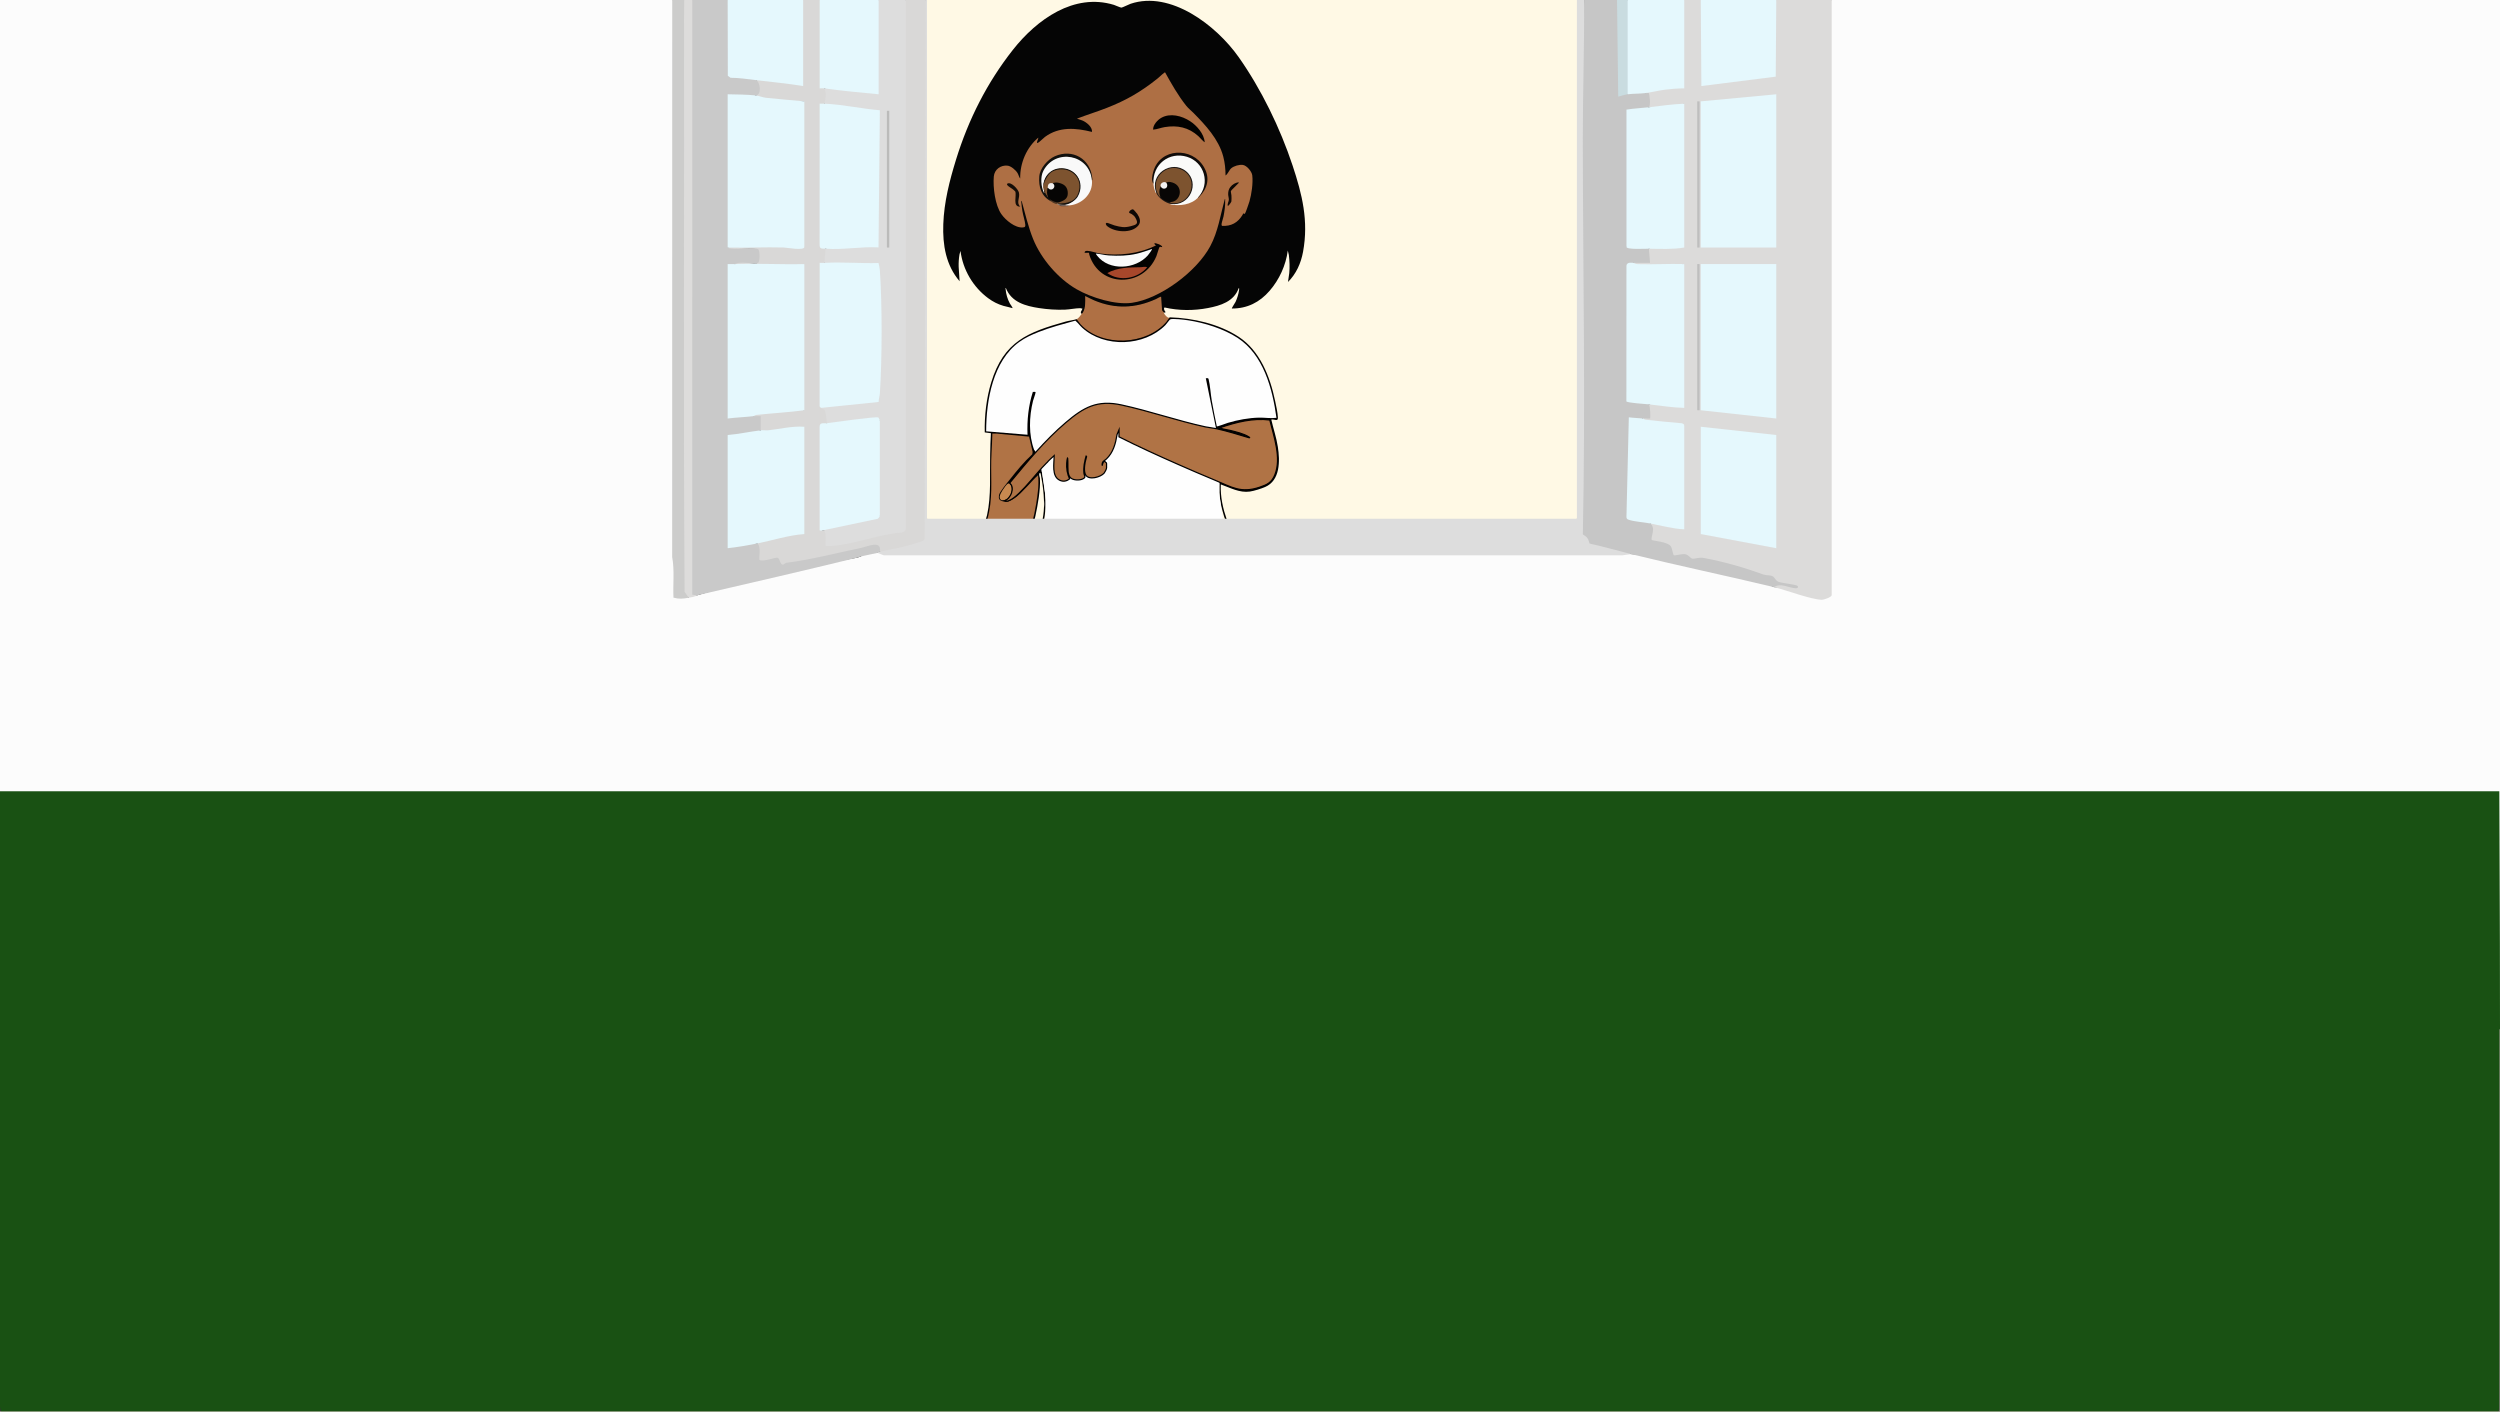 <?xml version="1.0" encoding="UTF-8"?>
<svg id="Ebene_1" xmlns="http://www.w3.org/2000/svg" version="1.1" viewBox="0 0 2034.72 1149.12">
  <rect x="0" y="0" width="2034.72" height="1149.12" fill="#333333" stroke="none"/>
  <!-- Generator: Adobe Illustrator 29.5.1, SVG Export Plug-In . SVG Version: 2.1.0 Build 141)  -->
  <defs>
    <style>
      .st0 {
        fill: #cccccb;
      }

      .st1 {
        fill: #848d79;
      }

      .st2 {
        fill: #100b09;
      }

      .st3 {
        fill: #130c07;
      }

      .st4 {
        fill: #fcfcfc;
      }

      .st5 {
        fill: #c9dce0;
      }

      .st6 {
        fill: #d9d8d7;
      }

      .st7 {
        fill: #080605;
      }

      .st8 {
        fill: #c9c9c9;
      }

      .st9 {
        fill: #a6a6a6;
      }

      .st10 {
        fill: #060504;
      }

      .st11 {
        fill: #050505;
      }

      .st12 {
        fill: #a7472b;
      }

      .st13 {
        fill: #dddcdb;
      }

      .st14 {
        fill: #1b1614;
      }

      .st15 {
        fill: #f3f2f1;
      }

      .st16 {
        fill: #bbbbba;
      }

      .st17 {
        fill: #f9f9f9;
      }

      .st18 {
        fill: #cac8bb;
      }

      .st19 {
        fill: #efefee;
      }

      .st20 {
        fill: #7d532f;
      }

      .st21 {
        fill: #195113;
      }

      .st22 {
        fill: #4c3523;
      }

      .st23 {
        fill: #0d0705;
      }

      .st24 {
        fill: #ae6f44;
      }

      .st25 {
        fill: #fff9e5;
      }

      .st26 {
        fill: #12100d;
      }

      .st27 {
        stroke: #000;
        stroke-miterlimit: 10;
      }

      .st27, .st28 {
        fill: #b07345;
      }

      .st29 {
        fill: #958e8b;
      }

      .st30 {
        fill: #0c0704;
      }

      .st31 {
        fill: #ddd;
      }

      .st32 {
        fill: #020100;
      }

      .st33 {
        fill: #030201;
      }

      .st34 {
        fill: #010000;
      }

      .st35 {
        fill: #fafaf9;
      }

      .st36 {
        fill: #af7044;
      }

      .st37 {
        fill: #e5f8fd;
      }

      .st38 {
        fill: #c6c6c6;
      }

      .st39 {
        fill: #c88950;
      }

      .st40 {
        fill: #fefefe;
      }

      .st41 {
        fill: #fafafa;
      }

      .st42 {
        fill: #dcdbda;
      }

      .st43 {
        fill: #5b473e;
      }

      .st44 {
        fill: #bebebe;
      }

      .st45 {
        fill: #414141;
      }
    </style>
  </defs>
  <path class="st25" d="M1283.44-.04l1.92.92v420.1l-1.92,1.2-.92,1.92h-526.84l-1.2-1.92c-.53-.1-.94-.2-.94-.3-.16-138.9.06-283.28.94-421.92h528.96Z"/>
  <g>
    <path class="st11" d="M947.42,254.5c2.22-.23.73-.9.47-1.57-.33-.82-.93-2.06-.04-2.68,11.61,2.67,23.7,2.69,35.37.45,10.13-1.95,21.06-5.23,24.98-16.25.61.09.26,1.5.21,1.92-.37,2.92-1.59,6.75-2.84,9.39-.29.6-3.26,5.14-3.03,5.34,12.47.08,22.67-5,30.84-14.49,7.82-9.07,13.15-20.6,14.75-32.7l.85,3.59c.58,4.92.8,9.82.34,14.76-.23,2.43-.82,4.84-1.04,7.25,6.69-6.65,10.56-15.24,12.27-24.62,4.61-25.17-.72-46.7-8.54-70.24-10.11-30.46-25.52-62.16-43.86-88.16-18.26-25.89-55.48-54.39-88-43.41-1.44.49-6.65,3.12-7.44,3.12-.89,0-4.83-1.85-6.18-2.26-32.41-9.83-62.67,11.88-82.16,36.64-20.99,26.67-36.15,56.58-46.27,89.37-5.29,17.16-9.71,34.38-10.36,52.51-.61,17.03,2.14,33.33,13.27,46.44l-.76-11.86c-.1-3.39.13-6.76.7-10.1l.8-2.72c1.91,15.42,10.39,29.54,22.55,38.5,3.95,2.91,7.78,4.84,12.45,6.23,2.42.72,4.91,1.06,7.3,1.84.36-.39-1.79-3.15-2.14-3.8-1.94-3.61-3.06-7.43-3.44-11.56-.03-.34-.35-1.05.21-.99,4.6,11.64,16.09,14.6,27.02,16.3,6.83,1.06,14.19,1.55,21.1,1.28,3.97-.16,8.72-1.22,12.48-1.2.5,0,1.1.39,1.67.28-.2,1.76-2.32,2.9-.6,4.32l.68.19c2.48-.85,3.21-11.04,2.76-13.62,19.13,10.59,41.58,10.78,60.66.25l.68,10.09c.3.97,1.22,2.59,2.25,2.16Z"/>
    <path class="st28" d="M815.13,486.47l1.02-1.33c6.59-13.79,13.16-27.67,18.75-41.95,4.95-12.65,8.03-25.38,9.9-38.82.37-2.66,1.94-17.02.28-17.9-.18-.09-3,2.46-3.32,2.67-4.28,4-5.87,5.78-9.84,10.13-3.16,3.09-9.23,8.9-13.81,8.48-6.83-.62-4.84-4.93-1.96-9.11,6.84-9.94,15.9-19.77,24.48-28.59l.42-2.22-2.87-12.47-.45-.52c-9.9-1.18-19.78-2.03-29.65-2.57l-.8.38c-1.05,13.62-1.09,27.21-.96,40.75.23,13.65-1.85,26.86-6.29,39.89l-14.06,47.68c-.46,1.8-.77,3.63-.93,5.48,9.27.39,20.88.53,30.09,0Z"/>
    <path class="st34" d="M951.59,258.82l-.73-.09c-16.43,22.94-57,24.4-73.78,1.07l-.87-.06c-2.27.81-6.26,1.24-8.95,2-30.48,8.62-50.3,15.87-60.55,49.59-3.94,12.95-5.51,27.03-5.24,40.6l5.02.66c-.42,5.73-.43,11.4-.59,17.13-.43,16.37.96,33.62-2.55,49.5l-19.47,66.84c-.26.67.74.39,1.14.41,5.84-21.3,12.74-42.31,18.55-63.62,4.62-16.91,2.84-30.95,3.19-48.22.09-4.37.41-8.89.61-13.25.13-2.82.22-5.66.3-8.48h3.14s26.75,2.46,26.75,2.46l2.9,12.5-.3,1.87c-6.57,6.02-12.32,13.03-17.89,20.04-1.99,2.51-8.82,10.63-9.22,13.27-.45,2.92.28,4.15,2.95,4.92,3.8,1.1,5.46-.02,8.65-1.85,4.18-2.4,7.74-6.52,11.17-10.02,3.02-3.08,5.81-6.52,9.08-9.26.82,7.65-.36,15.62-1.57,23.2-1.76,10.99-4.5,21.05-8.41,31.4-5.8,15.36-13.21,30.05-19.81,45.04.43-.02,1.23.2,1.52-.19,9.25-21.71,21.06-43.01,26.09-66.38,1.9-8.79,4.21-21.56,3.66-30.44-.08-1.35-1.06-3.15-.31-4.34.9-1.43,1.29,2.57,1.41,3.2,1.16,6.1,2.01,12.66,2.18,18.87.28,1.94.28,3.92,0,5.86-.54,16.72-8.92,33.84-13.78,49.74-2.21,7.21-4.73,15.21-6.63,22.44-.5,1.92.55,1.67,1.28.09,2.8-6.12,4.53-15.97,6.62-22.76,4.83-15.68,13.13-32.68,13.71-49.19.29-2.15.28-4.33,0-6.48-.23-7.95-1.71-15.75-2.99-23.58.14-.89,4.17-5.07,5.07-5.88,1.01-.92,2.35-2.04,3.58-2.62v9.1c0,.41.64,2.29.84,2.83,2.29,6.08,8.31,28.78,13.58,25.38.36-.23.44,8.13.66,8.09.38-.06,2.34-7.75,3.38-7.57.96.17,3.4.45,4.31.42.47-.01,4.51-1.33,4.64-1.54.16-.24-.63-.26.48-1.34.15-.15.12,7.54.14,7.53.11-.07,1.78-7.1,2.35-6.93,6.27,1.76,13.07,22.08,14.03,15.05.26-1.88,9.01-25.51,9.39-26.83.08-.29-1.65,13.46-1.1,12.57,2.49-4.05,6.97,6.61,8.06,1.99,26.87,13.39,47.15-31.65,74.81-20.08.6.52.22,6.08.3,7.4,1.13,17.7,9.53,33.8,15.93,49.83,4.64,11.63,9.11,23.44,12.34,35.59l1.22.18c-3.06-12.28-7.7-24.36-12.37-36.08-7.19-18.04-16.75-35.91-15.93-56.15,7.63,2.71,15.33,7.04,23.65,5.82,3.42-.5,9.27-2.34,12.48-3.74,12.28-5.33,12.11-21.13,10.3-32.73-1.17-7.52-3.63-14.72-5.32-22.1,2.39-.63,5.55,2.09,5.38-1.71-.18-4.03-1.41-9.39-2.25-13.41-4.17-19.98-12.4-40.92-29.67-52.26-16.11-10.57-37.18-15.27-56.1-15.86-.38.11-.36.43-.49.56Z"/>
    <path class="st36" d="M947.42,254.5c-.45-.74-1.87-1.38-1.71-3.01l-.68-9.94c-.33-.36-3.61,1.61-4.27,1.9-16.75,7.58-33.23,8.19-50.25,1.02-2.5-1.05-4.84-2.41-7.31-3.54.03,4.71.56,9.2-1.88,13.49-.35.61-.76.75-.95,1.02-.98,1.36-2.49,3.72-4.17,4.32,1.22,1.27,2.24,3.08,3.41,4.33,17.41,18.55,53.17,17,69.74-2.17.78-.91,1.43-2.26,2.23-3.09-1.78-.49-2.98-1.98-4-3.42-.21-.3-.1-.79-.17-.89Z"/>
    <path class="st9" d="M850.88,413.36c.5-1.88.5-4.6,0-6.48.06,2.09.07,4.39,0,6.48Z"/>
    <path class="st45" d="M849.69,413.05c.5-1.66.5-4.18,0-5.86.05,1.93.06,3.93,0,5.86Z"/>
    <path class="st24" d="M876.51,96.57l4.37,1.48c3.23,1.32,8.36,5.27,7.84,9.31-13.17-3.3-26.64-4.45-38.23,4.07-1.24.91-4.88,4.57-5.77,4.83-.51.15-.73.23-.7-.41.06-1.33,1.07-2.56,1.05-3.85-9.5,8.02-14.99,20.59-14.75,33.31-.99-1.2-1.28-2.98-2.14-4.42-1.46-2.45-5.31-5.75-8.14-6.07-5.41-.62-10.67,2.98-11.19,8.78-.78,8.85,1.02,23.35,6.15,30.68,3.49,4.99,11.33,11.44,17.55,10.82,1.61-.16,2.07-.45,1.92-2.27-.25-2.99-1.79-7.52-2.32-10.89-.36-2.33-.77-5.03-.94-7.36-.03-.34-.22-1.15.29-1.07,2.8,10.12,5.4,21.22,9.31,30.93,6.6,16.39,20.52,32.4,35.48,41,11.86,6.81,31.53,12.91,45,11.01,22.82-3.23,52.57-25.25,63.7-46.02,6.46-12.05,8.27-25.34,11.87-38.46.52-.07.28.7.29,1.07.16,4.21-.54,8.99-1.34,13.12-.36,1.88-1.38,4.41-1.59,6.09-.07.57.04,1.07.29,1.57,7.51.46,13.01-2.56,16.89-9.11.19-.32.31-.99.35-1.02.06-.05,1.05.57,1.45.27.45-.33,3.34-8.69,3.69-9.91,1.76-6.15,3.06-15.02,2.31-21.37-.37-3.15-4.48-8-7.63-8.45-2.89-.41-7.25.81-9.51,2.74-1.63,1.4-2.7,4.59-4.61,5.87.01-5.23-.54-10.45-1.88-15.49-3.75-14.17-14.47-25.58-24.34-35.57-2.07-2.1-3.81-3.28-5.78-5.73-6.52-8.13-12.09-17.96-17.17-27.11-.43-.12-.49.12-.75.3-1.76,1.27-3.73,3.32-5.54,4.76-13.56,10.82-25.25,17.57-41.31,23.86-7.98,3.12-16.21,5.63-24.2,8.72Z"/>
    <path class="st40" d="M802.61,351.05l33.67,2.78c-.48-11.83.75-23.64,4.34-34.88.56.2,2.32-.44,2.21.47-.22,1.76-1.56,4.83-2.06,6.82-3.21,12.93-3.72,27.68,1.02,40.22,1.43-.67,6.23,17.27,6.42,18.74,2.58,19.6,3.04,15.09,2.86,31.33-.28,23.93-35.02,76.97-10.32,82.35,16.27,3.55,62.69,4.02,85.73-4.21,6.07-2.17,89.23,64.17,66.6-87.8-2.44-16.42,2.61-22,.52-39.14l-12.21-59.88c1.29.13,1.95-.59,2.3.84,1.24,5.12,1.63,11.97,2.56,17.41,1.2,7,2.67,13.95,4.09,20.91.41.36,7.77-2.48,9-2.85,7.96-2.4,17.08-4.07,25.39-4.25,4.71-.1,9.44.78,14.17.16-3.26-23.97-10.69-51.46-31.61-65.06-11.41-7.42-27.07-12.33-40.39-14.33-2.45-.37-13.06-1.71-14.58-.68-.65.44-2.83,3.64-3.84,4.66-17.22,17.37-49.45,18.62-67.63,2.14-2-1.82-3.61-4.17-5.65-5.83-10.01,2.77-20.13,5.42-29.82,9.22-5.55,2.18-11.04,4.67-15.91,8.21-21.24,15.44-26.84,47.39-26.84,72.62Z"/>
    <path class="st39" d="M819.9,406.27l.12-.41c3.26-2.08,4.79-8.38,2.27-11.7-1.77-2.33-4.17,1.74-5.19,3.19-1.43,2.02-4.9,6.76-2.83,9.05,1.14,1.26,2.17.59,3.55.49"/>
    <path class="st27" d="M823.7,405.77"/>
    <path class="st27" d="M817.77,407.77c7.49,2.67,25.3-22.7,33.85-30.81,1.1-1.05.75-.66,1.52-1.62.99-1.22.55-.44,4.89-4.55-.06,6.17-2.3,17,4.56,20.11,2.87,1.3,5.46.79,7.93-1.17-1.87-3.9-2.66-8.56-2.36-12.92.04-.52.45-4.02.6-4.16.09-.09-.11.05.18,0,.33,3.41.05,6.93.3,10.33.16,2.18.59,4.49,2.23,6.02,2.13,1.98,7.31,2.05,9.8.78,3.01-1.53,1.15-2.25.89-4.95-.46-4.7.6-9.25,1.79-13.72.52-.07.4.72.29,1.07-1.89,6.26-2.13,11.4-.71,14.2,2.44,4.81,12.41,1.97,15.16-1.39.59-.72,1.93-3.33,1.93-4.17v-3.58c0-.44-.3-.79-.7-.97-.94-.42-.81-2.05-.79-.91-1.85.27-2.06,4.88-2.11,3-.07-3.18,1.68-3.13,3.44-4.79,5.57-5.27,7.5-12.46,8.71-19.98l1.57-3.77v5.71c15.85,8,32.04,15.36,48.28,22.51,9.78,4.31,19.63,8.58,29.5,12.65,14.04,5.79,21.4,11.05,36.87,5.8,6-2.04,9.69-3.74,12.24-10.15,5.49-13.74-.91-30.91-4.15-44.51-13.82-1.73-27.2,1.75-40.2,6.15-.09.76,0,.49.42.64,2.27.87,4.78,1.02,7.09,1.6,4.99,1.26,11.51,2.69,15.83,5.51.3.2.92.64.05.56-8.71-2.57-17.43-5.36-26.3-7.32-2.91-.64-6.23-.87-9.26-1.52-22.8-4.94-45.52-12.9-68.28-17.84-19.76-4.28-30.73,1.82-45.43,14.35-16.74,14.27-31.28,31.71-45.3,48.74-.5.93.6,1.33,1.01,2.04,1.33,2.34.66,5.96-.61,8.22-.45.8-1.69,2.58-2.62,3.3l-1.96,1.21"/>
    <path class="st35" d="M938.78,149.62c.15,2.38.74,4.6,1.64,6.78.07.16.49,1.3.74.62l.29-.92c-5.02-14.04,11.74-25.12,22.91-16.72,12.13,9.12,3.53,27.64-10.48,26.07l-.8.52-.74.31c7.38,1.71,17.39.39,22.79-5.55,14.77-15.05.21-37.72-19.34-34.43-10.47,1.76-19.34,12.14-17.01,23.32Z"/>
    <path class="st17" d="M888.72,146.85c-.14-18.46-22.86-26.01-35.41-14.29-5.78,5.4-7.46,11.85-5.87,19.62.21,1.04,1.69,6.94,2.96,5.07-.34-1.23-.68-2.44-1.01-3.61.69-.44.42-.79-.3-.93.51-10.46,8.44-17.2,18.52-14.94,15.42,3.45,15,25.31-.26,28.15l-.38.68c-.63.32-.26.45.3.62.6.51,1.79.51,2.38,0,10.29-.49,20.08-9.12,19.07-20.36Z"/>
    <path class="st33" d="M939.67,198.05c-.64.64,1.18,1.56,1.18,1.69-13.88,6.87-30.18,8.65-45.39,6.59-3.15-.43-7.36-2-10.16-2.14-1.21-.06-2.54,0-2.54,1.56.58.11,3.39-.16,3.56.02.05.05.1,1.05.22,1.46,8.29,27.01,43.93,27.07,54.67,1.2.55-1.32,2.04-6.83,2.48-7.32.58-.65,1.47.17,2.24,0,.15-1.68-5.75-3.59-6.25-3.08Z"/>
    <path class="st32" d="M938.48,105.51c3.25-.22,6.29-1.55,9.47-2.07,10.32-1.68,19.37.18,27.32,7.32.45.41,4.93,5.33,5.22,4.93-.53-6.86-6.52-13.57-11.94-17.09-6.67-4.34-16.13-6.85-23.41-2.7-3.06,1.74-6.79,5.77-6.65,9.61Z"/>
    <path class="st2" d="M938.78,149.62c-1.01-15.8,12.86-26.47,27.35-21.99,14.08,4.35,19.29,21.79,9,33.09.13.62.76-.32.89-.46,6.79-7.03,9.05-15.3,3.82-24.31-9.6-16.54-35.79-15.79-41.21,3.8-.82,2.95-1.8,7.3.15,9.87Z"/>
    <path class="st26" d="M855.35,163.81c.37-.34.07-.86-.89-1.54.57-.84-.57-2.11-1.49-1.85-1.27-2.3-2.26-4.78-3.01-7.26-.3,0-.48.17-.56.48.11.93.31,1.59.47,2.45.06.32.39,1.01-.16.94-2.48-4.96-3.13-13.01-.54-17.98,9.68-18.59,37.63-13.61,39.57,7.81.48-.31.34-1.19.3-1.69-1.46-16.1-16.3-24.34-30.5-18.01-5.81,2.59-12.16,9.74-12.7,16.46-.69,8.56,1.78,16.25,9.53,20.2Z"/>
    <path class="st23" d="M919.15,173.34c.06.09,1.56.63,1.96.9,1.36.92,2.16,1.59,3.01,3.05,2.9,4.99.68,5.63-3.75,6.79-5.32,1.39-8.05.77-13.24-.61-1.43-.38-5.12-2-6.07-2.07-1.69-.12-1.05,1.7-.05,2.55,6.17,5.23,20.15,6.28,25.56-.53,2.3-2.9,1.01-6.46-.91-9.25-.4-.58-3.03-3.71-3.46-3.79-1.27-.26-3.86,1.66-3.06,2.98Z"/>
    <path class="st14" d="M941.16,157.03c1.71,4.22,7.64,8.29,11.92,8.95,15.07,2.29,24.05-17.02,12.19-26.66s-30.27,2.53-24.11,17.71Z"/>
    <path class="st3" d="M830.32,168.13c-3.45-3.23.02-7.14-1.03-11.42-.67-2.74-6.46-9.12-9.41-7.25-1.64,1.04,3.34,3.73,3.98,4.23.45.35,2.29,1.8,2.43,2.11,1.39,3.16-2.5,12.75,4.03,12.33Z"/>
    <path class="st30" d="M999.26,167.51c.46.54,2.85-2.95,2.96-3.56.2-1.15.07-3.64.03-4.93-.03-.84-.64-3.01-.44-3.55.25-.69,4.87-4.84,5.79-6,.28-.35.72-.5.59-1.08-2.65.18-5.22,1.75-6.84,3.86-1.34,1.74-1.77,3.59-1.77,5.82,0,1.27.64,3.41.56,4.62-.09,1.37-1.32,3.18-.88,4.82Z"/>
    <path class="st22" d="M854.46,162.27c.36.51.84,1.46.89,1.54.51.73,3.48,2.14,4.3,2.15.32,0,.64-.3.76-.3.06.27.16.26.3,0,.62-.22,1.02-.53,1.19-.93l-.61-.61c-2.16-.06-4.18-.96-6.02-2.07l-.82.21Z"/>
    <path class="st43" d="M862.2,166.9c.29.7.62.85,1.33.94,1.36.18,3.64.03,5.09-.02.57-.02,1.2.31,1.03-.62-.78.04-1.6.01-2.38,0-1.42-.48-3.58-.51-5.07-.31Z"/>
    <path class="st29" d="M862.2,166.9c1.52.29,3.49.28,5.07.31l-.3-.62-.24-.6c-2.03.19-4.04.08-6.01-.33-.1,0-.2,0-.3,0-.04.96,1.04,1.09,1.79,1.23Z"/>
    <path class="st20" d="M849.1,152.71c-.02.6.28.82.3.93l.29-.16c.15,2.74,1.67,4.94,3.28,6.94l.32-.78c-.8-2-.56-4.15-.21-6.23l-.41-.7.68-.44c.08-1.93.89-2.92,2.78-2.6l.41-.66,1.18.4c10.46-2.19,15.94,11.55,4.4,14.59l-.22.74c-.69.27-1.46.26-1.19.93,17.59,4.74,26.12-20.79,8.94-27.28-10.41-3.93-20.16,3.06-20.56,14.32Z"/>
    <path class="st26" d="M849.1,152.71c.12-4.19,3.74-11.2,7.45-13.11,10.75-5.56,24.7,2.36,21.61,15.58-2.15,9.19-9.49,10.47-17.43,10.49.36.9,5.34,1.03,6.26.93,3.59-.4,8.5-3.53,10.28-6.78,6.5-11.82-2.59-24.16-15.16-22.79-7.92.86-13.32,7.54-13,15.69Z"/>
    <path class="st41" d="M892,206.38c-.25.23.82,1.57,1.04,1.85,9.81,12.46,30.99,11.05,41.12-.31.47-.53,3.79-4.87,3.42-5.25-4.17,1.31-8.24,2.88-12.51,3.86-7.55,1.73-14.78,1.83-22.5,1.38-3.58-.21-7.02-1.24-10.58-1.54Z"/>
    <path class="st12" d="M933.71,217.49c-1.89-.75-3.73-.02-5.5,0-9.08.16-18.82.15-26.97,4.77,9.86,7.17,24.74,4.61,32.47-4.78Z"/>
    <path class="st10" d="M856.54,149.01l-.02.7c2.82,2.31-.95,5.72-3.07,2.82l-.78.18c-.61,2.71-.88,5.08.3,7.71.59.74.89,1,1.49,1.85,2.24,1.42,4.74,2.61,7.45,2.47,3.64-1.41,7.24-2.62,7.17-7.56-.06-4.4-2.25-6.91-6.21-8.08-2.82-.83-3.64-.61-6.32-.09Z"/>
    <path class="st20" d="M944.44,160.11l.33-.69c-.92-2.22-.77-4.76.18-6.94l-.21-.69c.22-.11.41-.28.44-.54.19-1.99,1.47-2.71,3.34-2.26l.69-.29.57.34c10.14-2.43,14.28,12.46,3.49,14.74l-.49.65-.45.62c16.04,3.6,24.72-19.18,9.74-26.75-13.17-6.66-27.82,8.86-18.53,21.34.1.13.76,1.09.89.47Z"/>
    <path class="st7" d="M949.21,148.7l-.27.64c1.78,2.85-1.59,5.11-3.53,2.43l-.66.02c-1.48,2.2-1.55,6-.3,8.33,1.33,2.47,5.67,4.43,8.34,4.32,7.9-.32,10.38-11.37,3.18-15.17-1.71-.9-5.14-1.92-6.75-.56Z"/>
    <path class="st19" d="M852.67,152.71c.72.42,1.13,1.27,2,1.48,3.06.74,5.02-3.49,1.87-5.18-.99.19-1.84-.33-2.84.61-.93.88-.8,2.04-1.03,3.09Z"/>
    <path class="st15" d="M944.74,151.78c1.42,3.1,6.15,1.96,5.16-1.8-.08-.28-.5-1.13-.69-1.28-1.93-1.52-5.57.67-4.47,3.08Z"/>
  </g>
  <path class="st4" d="M547.12-.04l1.92.92-.05,452.36c1.19,10.52,1.49,21.06.89,31.64,2.8.65,5.65.54,8.46.04l2.22,1.56c.55-1.83,2.79-2.47,6.72-1.92,42.75-12.94,86.55-23.1,130.56-30.71l2.88-.96c2.73-3.65,9.4-4.89,13.44-2.88l602.12.05,11.32.91c4.99.27,10.03.55,14.92,1.64,29.08,6.48,58.18,13.1,87.17,19.94,2.41.57,4.76,1.44,7.11,2.32s4.66,1.91,6.95,2.96c9.47.69,18.95,2.84,28.45,6.44,6.23,2.58,11.84,2.46,16.81-.38l-.14-482.74,1.92-1.2h544.32v837.73c-.27.84-.59.83-.96,0l-.93,1.92H1.14l-1.22-1.92V-.04h547.2Z"/>
  <path class="st21" d="M2034.16,644.01c.84,163.3.84,336.77,0,500.93l-.93,4.62H1.14l-1.22-4.62v-500.93h2034.24Z"/>
  <path class="st42" d="M1384.24-.04l1.93.88.47,66.64c18.83-1.93,37.7-4.18,56.62-6.76l.49-59.61,1.93-1.14h45.12v484.13c.38,1.96-6.73,4.12-7.99,4.07-9.3-.31-28.95-7.91-39.05-10.32-.51-1.9.06-2.59,1.81-2.95-2.9-4.13-4.69-5.14-9.91-5.18-16.53-5.84-33.45-10.99-50.74-13.88-6.4,1.47-8.98.54-14.01-2.95-7.79,2.45-11.95.13-12.48-6.98-4.59-2.44-9.69-4.18-15.31-5.23l-.86-2.27c1.16-4.35,1.15-8.16.71-12.38l3.3-1.28c4.85.43,17.18,2.63,21.77,3.97,1.15.34,2.01,1.23,2.78,2.11l-1.92-.66v-83.11l1.92-1.16c-5.89,1.01-32.51-1.61-33.49-3-.44-.62-.28-1.51-.11-2.28-.17-1.57,1.18-2.32,4.05-2.24-.81-3.94-.56-7.03.75-9.28,6.95-1.78,17.54-.52,25.05.8,1.44.25,2.64,1.18,3.75,2.08l-1.92-.66v-115.24l1.92-1.17c-5.58,2.37-39.16,3.28-40.95,1.31-.52-.58-.47-1.48-.33-2.27l.84-1.92,10.51-.11c-1.17-4.43-.8-7.59,1.13-9.49l3.04-1.87c5.11-.55,17.55-.91,22.59-.56,1.2.08,2.24.77,3.18,1.47l-1.92-.66v-115.24l1.92-1.17c-8.33,3.36-20.11,4.91-28.8,2.88l-1.3-1.44c.43-3.38.68-7.25-1.58-10.07l2.33-2.28c9.03-1.94,18.18-3.09,27.43-3.68V1.11l1.92-1.15h13.44-.03Z"/>
  <path class="st31" d="M754.48-.04v422.22h528.96V-.04h5.76l1.32,6.75c.17,133.92.19,268.46.06,403.64l-.73,24.04c2.62.06,5.77,4.46,4.8,6.62,9.33,1.54,18.65,4.07,27.79,6.67.93.26,1.79.79,2.66,1.34s1.71,1.24,2.5,1.95l-7.16,1.01-601.06.02-5.22-1.98c-.99-2.45-.09-2.64,1.92-.96l1.31-1.63c11.49-2.54,22.59-5.6,33.3-9.19l.9-437.08,1.92-1.2h.97,0Z"/>
  <path class="st38" d="M1316.08-.04l1.93.64.93,75.46c2.61-1.2,4.54-.98,5.78.67,2.1-3.33,11.58-3.6,14.4-.96.74.1,2.5-.29,2.81.05.56.62,1.78,10.05.07,11.46-4.41,3.48-13.1,4.1-18.24,1.92l1.92.66v109.97l-1.92,1.16c5.47-.47,11.15-.63,17.03-.47l1.21,1.91.96,11.52h-13.44c-.66,1.1-1.95,1.97-3.87,2.62v108.85l15.36,1.66.99,2.02c1.21,1.61,1.38,11.12.97,11.52-.32.31-4.59-.22-5.77,0-2.59,1.57-5.81,2.12-9.66,1.63l-1.91,78.79c5.36,1.36,10.84,2.32,16.46,2.88l.88,2.11c5.25,3.66.12,11.48,1.41,13.46.46.71,13.13,1.21,15.68,5.44.79,1.3,1.65,6.54,2.2,6.93.84.6,6.42-1.2,8.95-.85,3.27.46,4.48,3.29,6.03,3.65,1.74.4,5.56-1.25,9.19-.59,16.21,2.97,33.25,7.83,48.86,13.53,2.32.85,5.13.32,7.3,1.34,2.02.95,2.22,3.49,4.99,4.61s14.09,2.06,15.39,3.34c.92.91.22,2.01-1.42,1.91-6.41-.39-12.1-4.66-17.77-.96-38.63-9.24-77.6-17.35-116.16-26.87-11.3-2.79-22.54-6.13-33.94-8.58-.96-4.07-1.9-5.31-5.44-7.45,2.22-106.66.12-213.63-.03-320.26-.06-38.29,1.36-76.43,1.01-114.72h26.88-.02Z"/>
  <path class="st8" d="M592.24-.04l1.92.88.13,59.73c5.62,1.09,11.65,1.87,18.07,2.35l2.92,2.29c6.73.66,7.3,13.72,0,12.47l-3.91,1.59c-5.84-.69-11.57-.68-17.21.03v120.98l-1.92,1.18c7.79.63,15.62.77,23.48.44,5.64-1.25,5.45,10.15,2.72,12.18-6.84.04-13.65.31-20.44.82-.78,1.25-2.06,2.11-3.85,2.57v120.56c5.06.01,10.12-.28,15.21-.87l4,1.52c1.92-.45,6.08-1.29,7.43-.08.47.42,1.22,11.91-1.67,11.6-7.16,4-19.08,6.24-26.88,3.84l1.92.67v90.28l-1.92,1.17c6.77-3.75,16.45-5.34,24-3.84,2.93-.35,4.23,1.49,3.92,5.53-1.09,5.58-.07,7.6,3.06,6.07,7.49-3.27,12.2-2.13,14.14,3.42,24.66-4.87,49.17-10.16,73.52-15.88,5.06-1.02,10.26,4.56,5.2,7.58-.86.21-1.55.87-1.92.96-4.42,1.08-9.01,1.79-13.44,2.88l-2.88.96c-43.41,10.6-87.01,20.68-130.56,30.71-3.56,1.14-5.49.65-5.78-1.48l.02-481.92,1.92-1.2h28.8Z"/>
  <path class="st6" d="M667.12-.04l1.92.88v68.58l1.92,2.51c4.44.74,4.13,11.93,0,12.47l-1.93,2.59-.04,112.71c1,.71,1.97,1.62,2.93,2.73,2.98,1.04,2.04,10.71-.96,11.52l-1.93,2.58-.05,113.16-.9,2.3c6.4-1.08,8.23,8.92,4.8,12.47.06,1.77-1.19,2.43-3.76,1.98-.16,29.46-.19,57.9-.08,85.35,4.29-.85,5.92,2.68,4.92,10.57,5.32.22,10.78-.8,16.1-1.84,15.29-3.64,30.36-7.01,45.21-10.1V1.16l1.93-1.2h16.32l-.95,438.07c0,1.3-.61,1.65-1.6,2.24-1.46.87-11.39,3.55-13.98,4.26-6.85,1.89-14.03,2.83-20.91,4.53,1.87-9.91-10.23-4.17-15.16-3.16-20.33,4.2-41.12,9.69-60.97,12.15-.94.12-1.96,1.63-2.95,1.5-2.16-.3-2.37-5.09-4.07-5.62-1.85-.57-11.35,3.52-14.77,1.85-.85-.85,1.7-11.69-1.92-13.44l2.9-2.57c5.53-1.71,30.13-7.78,33.66-6.23.65.29,1.25.69,1.84,1.13l-1.92-.67v-85.49l1.92-1.17-2.62,1.8c-10.67,1.08-21.26,2.06-31.77,2.93l-1.13-1.85v-11.52h-5.76c-.33-.68-.63-1.52-.23-2.09,1.28-1.83,35.66-4.35,41.51-2.7l-1.92-.66v-117.16l1.92-1.17-3.31,1.35c-15.4,1-31.14.71-46.65.4-1.11-.02-2.22-.28-3.33-.57s-2.25-.72-3.35-1.18c3.52-2.72,16.57.46,19.06-1.09,1.45-.91,1.44-9.14.24-10.82-1.44-2.03-21.56,1.09-25.07-1.52,1-.47,2.01-.91,3.05-1.22s2.03-.58,3.04-.61c18.86-.58,38.3-.55,56.31,1.35l-1.92-.66v-116.68l1.92-1.17c-12.46,1.84-26.42.43-38.27-2.64l-1.09-2.16c4.71-.52,3.63-11,0-12.47,1.1-.37,2.21-.7,3.35-.9s2.22-.38,3.27-.27c9.97,1.07,19.97,2.18,29.86,3.81V1.12l1.93-1.16h13.44Z"/>
  <path class="st31" d="M737.2-.04v430.38c-.18,1.97-1.85,2.74-3.61,3.11-17.82,1.3-39.08,9.73-56.36,10.84-1.76.11-3.56-.1-5.32-.03-.2-2.55.68-10.91-1.12-12.35-.53-.43-1.38,0-1.76-.13l.46-2.06c15.77-3.27,31.3-6.58,46.58-9.94-.76-.08-1.91-.36-1.92-.89-.62-24.62-.62-51.05,0-75.69l1.92-1.15c-2.71-.44-5.57-.47-8.58-.07l-33.21,4.23-1.41-1.76c-.21-2.82-.46-7.94-1.6-10.35-.72-1.53-2.28-1.14-3.2-2.13l.69-2,44.36-4.57c1.64-1.04,2.14-28.16,2.22-32.68.47-25.65.06-52.65-1.13-77.29-12.69.55-26.11.9-38.87.23-1.6-.08-3.05-.93-4.39-1.72l.96-11.52,3.37-1.74c12.69-.17,25.3-.8,37.83-1.91l1.04-107.26-39.5-4.99-3.7-2.13c1.14-3.93,1.8-8.64,0-12.47,2.47-.57,5.02-1.15,7.57-.93l34.67,3.58V1.12l1.92-1.16s22.09,0,22.09,0Z"/>
  <path class="st0" d="M556.72-.04l1.32,26.76c.52,151.53.83,303.07.95,454.61,2.16,1.44,2.68,3.15,1.57,5.15-4.72.84-7.55,1.23-12.43-.05-.52-10.98.96-22.18-1.05-33.02l.04-453.45s9.6,0,9.6,0Z"/>
  <polygon class="st37" points="1445.68 -.04 1445.26 62.39 1384.73 70.03 1384.24 -.04 1445.68 -.04"/>
  <path class="st37" d="M653.68-.04v70.05c-12.72-2.03-25.61-3.27-38.4-4.79-6.84-.81-13.72-1.89-20.65-1.91l-2.26-1.58-.13-61.76h61.44Z"/>
  <path class="st37" d="M715.12-.04v76.77c-14.71-1.43-29.53-2.73-44.16-4.8-1.21-.17-2.6.13-3.84,0V-.04h48Z"/>
  <path class="st37" d="M1370.8-.04v71.97c-5.2,0-10.56.43-15.72,1.08s-10.71,2.09-15.96,2.76c-4.42.56-9.92.38-14.4.96l-1.92-.89V1.12l1.92-1.16s46.08,0,46.08,0Z"/>
  <path class="st13" d="M563.44-.04l-.02,484.04,3.86.56c-1.67,1.24-4.62,1.54-6.72,1.92l-3.38-4.77c-1.08-160.49-.16-321.19-.46-481.75h6.72Z"/>
  <path class="st18" d="M2034.16,1148.6c.27-.84.59-.83.96,0v.96H-.08v-.96h2034.24Z"/>
  <path class="st5" d="M1324.72-.04v76.77c-2.19.28-5.41,1.35-7.67,1.92l-.97-78.69s8.64,0,8.64,0Z"/>
  <polygon class="st1" points="2035.12 1148.6 2034.16 1148.6 2034.16 1124.61 2034.16 1100.62 2034.16 1045.92 2034.16 837.69 2035.12 837.69 2035.12 1148.6"/>
  <path class="st31" d="M700.72,452.89c-.48.12-1.61.65-2.88.96l2.88-.96Z"/>
  <polygon class="st37" points="1445.68 76.73 1445.68 201.48 1384.24 201.48 1384.24 82.49 1445.68 76.73"/>
  <polygon class="st37" points="1445.68 214.91 1445.68 340.62 1384.24 333.9 1384.24 214.91 1445.68 214.91"/>
  <polygon class="st37" points="1445.68 354.05 1445.68 446.17 1384.24 434.66 1384.24 347.33 1445.68 354.05"/>
  <path class="st37" d="M1342,87.28c9.57-1.1,19.15-2.51,28.8-2.88v117.07c-9.2,1.58-19.36,1.1-28.8.96-2.71-.04-18.24.86-18.24-1.44v-111.79c6.03-.96,12.18-1.22,18.24-1.92Z"/>
  <path class="st37" d="M1329.52,213.95c.33.03,1.46.97,3.25,1.03,12.64.4,25.39-.44,38.03-.07v117.07c-9.66-.25-19.23-1.79-28.8-2.88-2.55-.29-18.08-1.21-18.3-2.48l.05-110.28c.2-2.91,3.37-2.61,5.76-2.4h.01Z"/>
  <path class="st37" d="M1337.2,340.62c.18.02,1.09.87,2.32,1,9.61,1.04,19.25,2.05,28.88,2.83.78-.03,2.4.91,2.4,1.44v84.92c-9.33-.42-18.66-2.99-27.84-4.8-4.93-.97-13.34-1.48-17.58-3.06-1.17-.44-1.59-.95-1.63-2.21l1.93-81.1c3.8.53,7.72.58,11.52.97h0Z"/>
  <rect class="st44" x="1381.36" y="82.49" width="1.92" height="118.99"/>
  <rect class="st44" x="1381.36" y="214.91" width="1.92" height="118.99"/>
  <path class="st37" d="M615.28,77.69c1.98.2,5.52,1.62,8.17,1.91,10.36,1.12,20.82,1.89,31.19,2.89v118.51c0,3.25-14.42.51-16.76.44-15.18-.43-30.46.4-45.64.04v-124.75c7.51.1,15.58.23,23.04.96h0Z"/>
  <path class="st37" d="M598,214.91c18.82-.66,37.81.49,56.64,0v118.99c-12.93,1.69-25.99,2.39-38.96,3.8-1.26.14-2.13.98-2.32,1-6.97.79-14.14,1.05-21.12,1.92v-125.72c1.91-.05,3.85.07,5.76,0h0Z"/>
  <path class="st37" d="M619.12,350.21c1.95-.24,4.17.22,6.22,0,9.76-1.07,19.4-3.6,29.3-2.87v87.32c-13.08.97-25.7,5.12-38.4,7.68-7.85,1.58-16.02,2.94-24,3.84v-92.12c8.99-.79,17.96-2.74,26.88-3.84h0Z"/>
  <path class="st37" d="M670.96,213.95c14.36-.87,29.61.56,44.06.11.44,2.02.96,4.01,1.1,6.1,1.94,28.28,1.85,71.54,0,99.87-.16,2.42-.97,4.7-1.04,7.12l-47,4.84c-.68-.73-1.22-1.01-1.01-2.3l.05-115.74c1.27-.06,2.57.08,3.84,0h0Z"/>
  <path class="st37" d="M670.96,84.4c14.62.57,30.44,4.13,45.14,5.34l-1.08,111.62c-14.33-.81-28.79,2.14-43.1,1.06-2.77-.21-4.93.59-4.85-3.31l.04-114.72c1.27.02,2.57-.04,3.84,0h0Z"/>
  <path class="st37" d="M672.88,344.46c5.58-.64,40.19-5.76,42.08-4.64.11.06,1.12,2.12,1.12,2.24v77.73c0,.61-1.26,2.59-2.3,2.56l-44.74,9.43c-.58-.22-2.05.56-1.94-.57l-.03-83.44c-.12-4.39,2.95-2.98,5.81-3.31h0Z"/>
  <rect class="st16" x="721.84" y="90.16" width="1.92" height="111.31"/>
</svg>